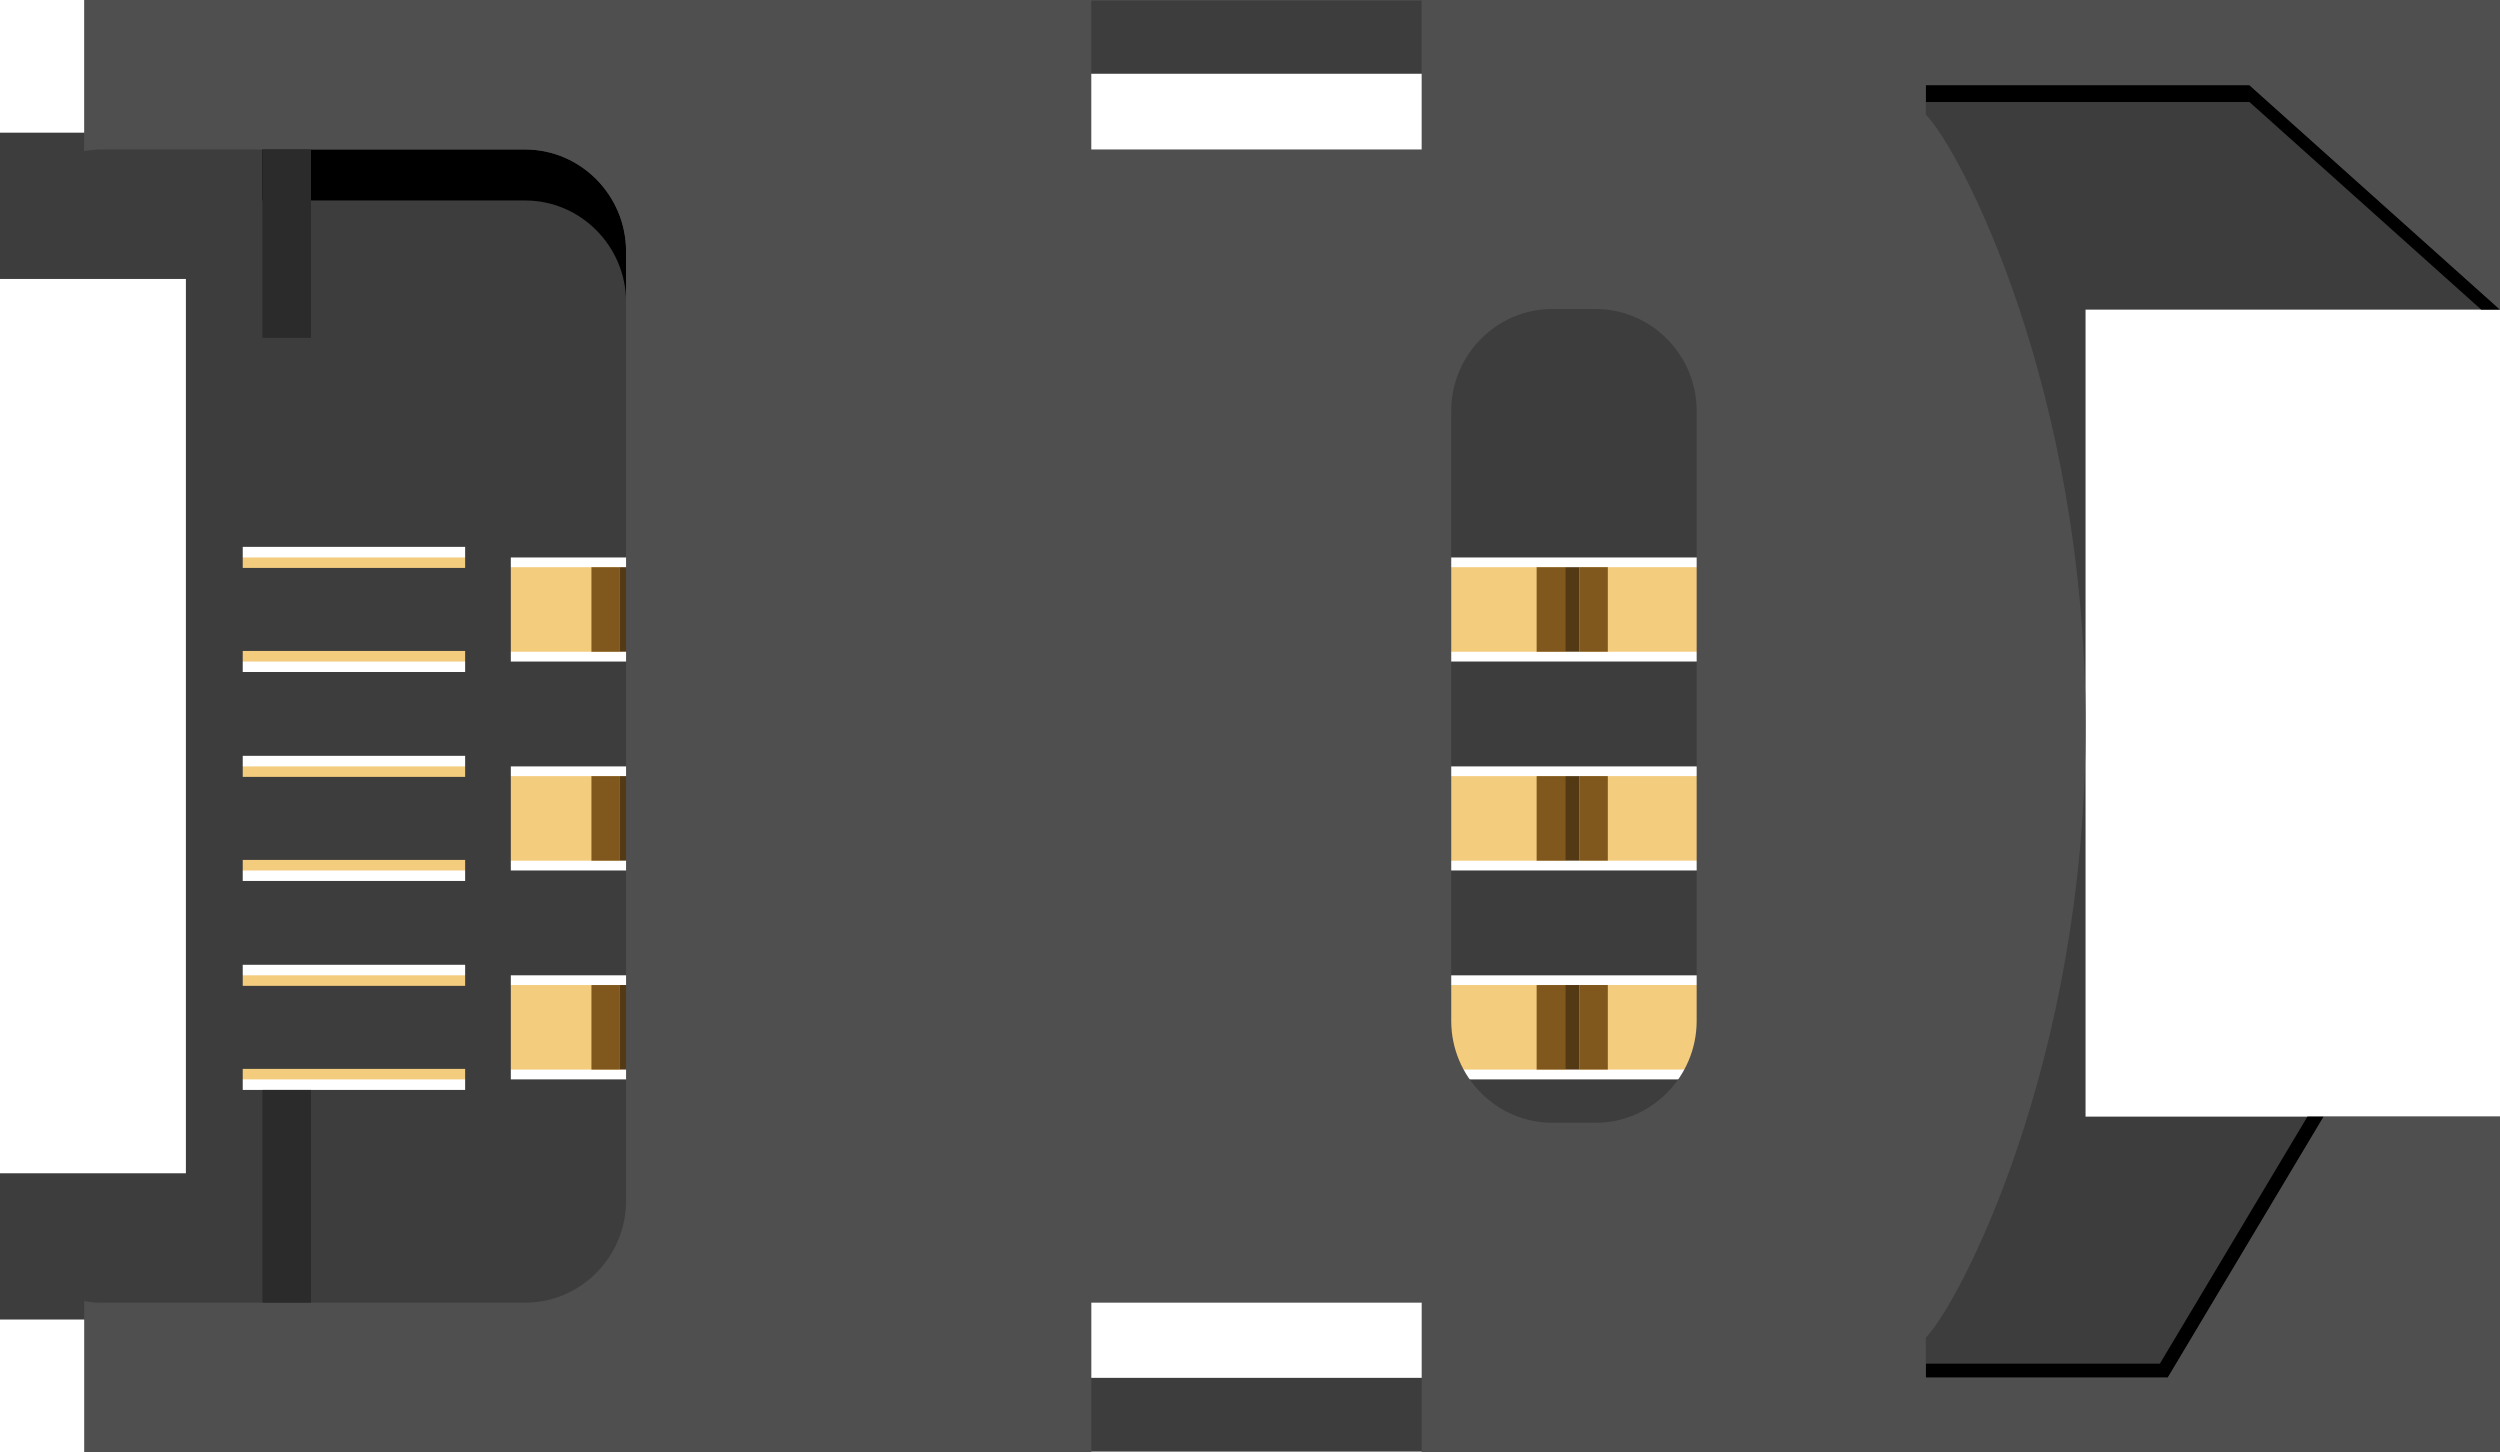 <?xml version="1.0" encoding="utf-8"?>
<!-- Generator: Adobe Illustrator 20.0.0, SVG Export Plug-In . SVG Version: 6.00 Build 0)  -->
<svg version="1.2" baseProfile="tiny" id="Ebene_1" xmlns="http://www.w3.org/2000/svg" xmlns:xlink="http://www.w3.org/1999/xlink"
	 x="0px" y="0px" width="84.189px" height="48.902px" viewBox="0 0 84.189 48.902" xml:space="preserve">
<rect x="6.914" y="18.773" fill="#F3CC7D" width="10.01" height="3.505"/>
<rect x="6.914" y="25.809" fill="#F3CC7D" width="10.01" height="3.505"/>
<rect x="6.914" y="32.844" fill="#F3CC7D" width="10.01" height="3.505"/>
<g>
	<g>
		<path fill="#3D3D3D" d="M59.223,8.207H44.846v32.2h14.377V8.207z M47.701,22.278v-3.505h10.01v3.505H47.701z M47.701,29.314
			v-3.505h10.01v3.505H47.701z M47.701,36.349v-3.505h10.01v3.505C57.711,36.349,47.701,36.349,47.701,36.349z"/>
	</g>
</g>
<g>
	<g>
		<rect x="53.186" y="19.1" fill="#F3CC7D" width="4.533" height="2.847"/>
		<rect x="53.185" y="19.1" fill="#80581E" width="0.959" height="2.847"/>
		<rect x="48.172" y="19.101" fill="#F3CC7D" width="4.534" height="2.847"/>
		<rect x="51.747" y="19.101" fill="#80581E" width="0.959" height="2.847"/>
		<rect x="52.706" y="19.1" fill="#533A14" width="0.479" height="2.847"/>
	</g>
</g>
<g>
	<g>
		<rect x="53.186" y="26.136" fill="#F3CC7D" width="4.533" height="2.847"/>
		<rect x="53.185" y="26.136" fill="#80581E" width="0.959" height="2.847"/>
		<rect x="48.172" y="26.137" fill="#F3CC7D" width="4.534" height="2.847"/>
		<rect x="51.747" y="26.137" fill="#80581E" width="0.959" height="2.847"/>
		<rect x="52.706" y="26.136" fill="#533A14" width="0.479" height="2.847"/>
	</g>
</g>
<g>
	<g>
		<rect x="53.186" y="33.171" fill="#F3CC7D" width="4.533" height="2.847"/>
		<rect x="53.185" y="33.171" fill="#80581E" width="0.959" height="2.847"/>
		<rect x="48.172" y="33.172" fill="#F3CC7D" width="4.534" height="2.847"/>
		<rect x="51.747" y="33.172" fill="#80581E" width="0.959" height="2.847"/>
		<rect x="52.706" y="33.171" fill="#533A14" width="0.479" height="2.847"/>
	</g>
</g>
<g>
	<g>
		<rect x="21.356" y="19.1" fill="#F3CC7D" width="7.199" height="2.847"/>
		<rect x="21.356" y="19.1" fill="#80581E" width="0.959" height="2.847"/>
		<rect x="16.343" y="19.101" fill="#F3CC7D" width="4.533" height="2.847"/>
		<rect x="19.917" y="19.101" fill="#80581E" width="0.959" height="2.847"/>
		<rect x="20.876" y="19.1" fill="#533A14" width="0.48" height="2.847"/>
	</g>
</g>
<g>
	<g>
		<rect x="21.356" y="26.136" fill="#F3CC7D" width="7.199" height="2.847"/>
		<rect x="21.356" y="26.136" fill="#80581E" width="0.959" height="2.847"/>
		<rect x="16.343" y="26.137" fill="#F3CC7D" width="4.533" height="2.847"/>
		<rect x="19.917" y="26.137" fill="#80581E" width="0.959" height="2.847"/>
		<rect x="20.876" y="26.136" fill="#533A14" width="0.48" height="2.847"/>
	</g>
</g>
<g>
	<g>
		<rect x="21.356" y="33.171" fill="#F3CC7D" width="7.199" height="2.847"/>
		<rect x="21.356" y="33.171" fill="#80581E" width="0.959" height="2.847"/>
		<rect x="16.343" y="33.172" fill="#F3CC7D" width="4.533" height="2.847"/>
		<rect x="19.917" y="33.172" fill="#80581E" width="0.959" height="2.847"/>
		<rect x="20.876" y="33.171" fill="#533A14" width="0.48" height="2.847"/>
	</g>
</g>
<rect x="33.744" y="0.002" fill="#3D3D3D" width="16.703" height="2.482"/>
<rect x="33.744" y="46.4" fill="#3D3D3D" width="16.703" height="2.484"/>
<g>
	<g>
		<polygon fill="#3D3D3D" points="84.19,37.603 70.232,37.603 70.232,10.427 84.19,10.427 84.19,0.001 63.3,0.001 63.3,48.884 
			84.19,48.884 		"/>
	</g>
</g>
<g>
	<g>
		<path fill="#3D3D3D" d="M23.665,3.357H6.26V46.4h17.405V36.349h-6.463v-3.505h6.463v-3.53h-6.463v-3.505h6.463v-3.531h-6.463
			v-3.505h6.463V3.357z M8.174,18.416h7.49v0.709h-7.49V18.416z M8.174,21.921h7.49v0.709h-7.49V21.921z M8.174,25.453h7.49v0.709
			h-7.49V25.453z M8.174,28.958h7.49v0.709h-7.49V28.958z M8.174,32.49h7.49v0.709h-7.49V32.49z M8.174,35.995h7.49v0.709h-7.49
			V35.995z"/>
	</g>
</g>
<line fill="none" stroke="#333333" stroke-width="0.5" stroke-miterlimit="10" x1="70.232" y1="0.001" x2="70.232" y2="2.868"/>
<line fill="none" stroke="#333333" stroke-width="0.5" stroke-miterlimit="10" x1="70.232" y1="46.392" x2="70.232" y2="48.884"/>
<polygon points="84.19,10.427 75.751,2.868 64.852,2.868 64.852,3.435 75.751,3.435 83.557,10.427 "/>
<g>
	<g>
		<polygon points="78.251,37.603 77.704,37.603 72.735,45.922 64.852,45.922 64.852,46.392 73.001,46.392 		"/>
	</g>
</g>
<path d="M21.085,10.182c0-1.888-1.528-3.431-3.399-3.431H3.364c-0.182,0-0.354,0.025-0.527,0.054V5.089
	c0.174-0.027,0.347-0.055,0.527-0.055h14.32c1.871,0,3.399,1.544,3.399,3.432L21.085,10.182L21.085,10.182z"/>
<rect x="0" y="4.468" fill="#3D3D3D" width="8.838" height="4.926"/>
<rect x="0" y="39.511" fill="#3D3D3D" width="8.838" height="4.925"/>
<path fill="#4F4F4F" d="M84.19,37.603h-5.939l-5.25,8.789h-8.148v-1.348c1.109-1.12,5.38-9.221,5.38-20.591
	c0-11.373-4.223-19.424-5.38-20.592V2.868h10.898l8.439,7.559V0L64.852,0l-2.977,0l-14,0v5.034H36.75V0L2.834,0v5.089
	c0.174-0.027,0.347-0.055,0.527-0.055h14.323c1.871,0,3.399,1.544,3.399,3.432v31.972c0,1.887-1.528,3.431-3.399,3.431H3.362
	c-0.182,0-0.354-0.025-0.527-0.055v5.09h33.916v-5.035h11.125v5.035h15.25h1.727H84.19V37.603z M52.272,37.809
	c-1.871,0-3.401-1.544-3.401-3.431V13.837c0-1.888,1.531-3.431,3.401-3.431h1.464c1.871,0,3.4,1.543,3.4,3.431l0,20.542
	c0,1.887-1.53,3.431-3.4,3.431L52.272,37.809L52.272,37.809z"/>
<rect x="8.837" y="5.035" fill="#2B2B2B" width="1.636" height="6.344"/>
<rect x="8.837" y="36.704" fill="#2B2B2B" width="1.636" height="7.165"/>
</svg>
